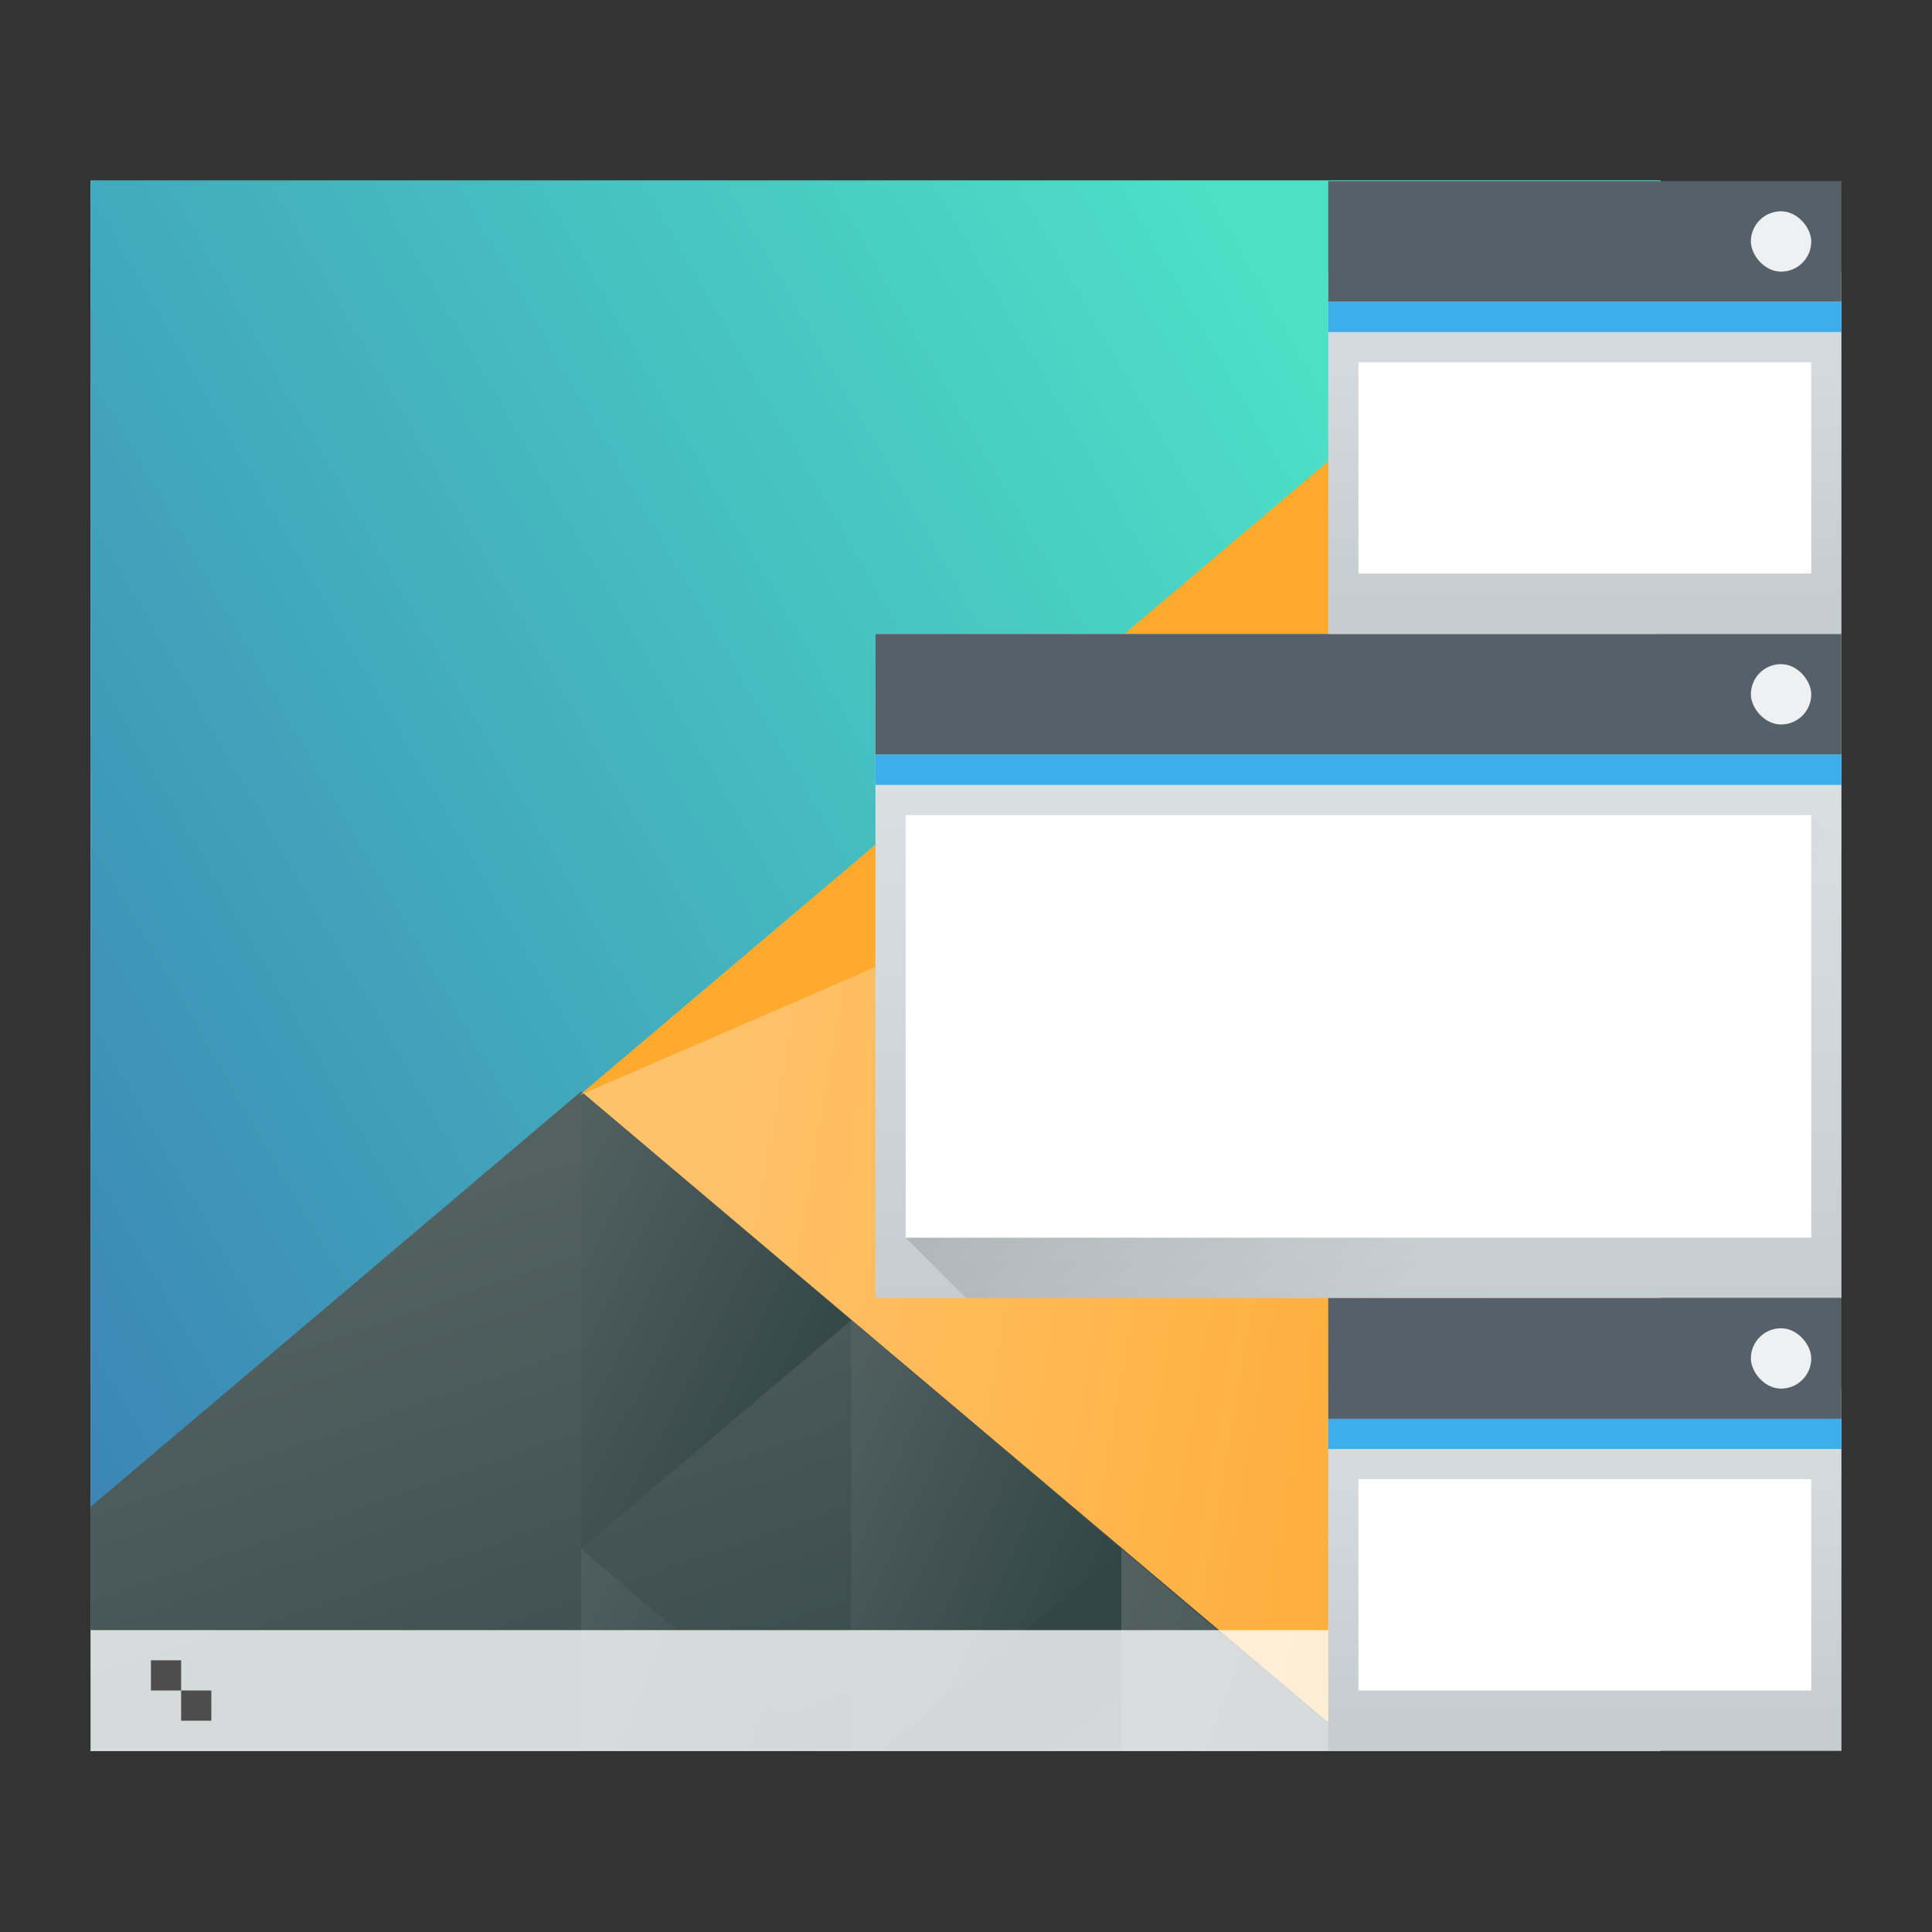 <?xml version="1.0" encoding="UTF-8" standalone="no"?>
<!-- Created with Inkscape (http://www.inkscape.org/) -->

<svg
   xmlns:dc="http://purl.org/dc/elements/1.1/"
   xmlns:cc="http://creativecommons.org/ns#"
   xmlns:rdf="http://www.w3.org/1999/02/22-rdf-syntax-ns#"
   xmlns:svg="http://www.w3.org/2000/svg"
   xmlns="http://www.w3.org/2000/svg"
   xmlns:xlink="http://www.w3.org/1999/xlink"
   xmlns:sodipodi="http://sodipodi.sourceforge.net/DTD/sodipodi-0.dtd"
   xmlns:inkscape="http://www.inkscape.org/namespaces/inkscape"
   width="64"
   height="64"
   viewBox="0 0 64 64"
   id="svg7266"
   version="1.1"
   inkscape:version="0.91 r13725"
   sodipodi:docname="thumbnailaside.svg">
  <rect x="0" y="0" width="64" height="64" fill="#333333" stroke="none"/>
  <defs
     id="defs7268">
    <linearGradient
       id="linearGradient4227">
      <stop
         id="stop6538"
         stop-color="#2e3436" />
      <stop
         id="stop6540-9"
         stop-color="#555753"
         offset="1" />
    </linearGradient>
    <filter
       style="color-interpolation-filters:sRGB"
       inkscape:label="Blur"
       id="filter8065">
      <feGaussianBlur
         stdDeviation="1.5 1.5"
         result="blur"
         id="feGaussianBlur8067" />
    </filter>
    <linearGradient
       y2="502.655"
       x2="0"
       y1="543.798"
       gradientTransform="matrix(0.542,0,0,0.635,515.381,-137.774)"
       gradientUnits="userSpaceOnUse"
       id="linearGradient4643-8-3-3-3-9"
       xlink:href="#linearGradient4303-6"
       inkscape:collect="always" />
    <linearGradient
       inkscape:collect="always"
       id="linearGradient4303-6">
      <stop
         stop-color="#c6cdd1"
         id="stop12" />
      <stop
         offset="1"
         stop-color="#e0e5e7"
         id="stop14" />
    </linearGradient>
    <linearGradient
       inkscape:collect="always"
       xlink:href="#linearGradient4697"
       id="linearGradient11119"
       gradientUnits="userSpaceOnUse"
       gradientTransform="matrix(0.667,0,0,0.856,480.476,-243.093)"
       x1="418.17"
       y1="503.079"
       x2="384.571"
       y2="531.458" />
    <linearGradient
       id="linearGradient4697"
       inkscape:collect="always">
      <stop
         id="stop6546"
         stop-color="#4ce0c6" />
      <stop
         id="stop6548"
         stop-color="#3b85b5"
         offset="1" />
    </linearGradient>
    <linearGradient
       inkscape:collect="always"
       xlink:href="#linearGradient4526"
       id="linearGradient11121"
       gradientUnits="userSpaceOnUse"
       gradientTransform="matrix(0.667,0,0,0.856,480.476,-243.093)"
       x1="404.045"
       y1="521.633"
       x2="430.736"
       y2="528.35" />
    <linearGradient
       id="linearGradient4526"
       inkscape:collect="always">
      <stop
         id="stop6552"
         stop-color="#ffc169" />
      <stop
         id="stop6554"
         stop-color="#ffa92d"
         offset="1" />
    </linearGradient>
    <linearGradient
       inkscape:collect="always"
       xlink:href="#linearGradient4468"
       id="linearGradient11123"
       gradientUnits="userSpaceOnUse"
       gradientTransform="matrix(0.667,0,0,0.856,480.476,-243.093)"
       x1="398.092"
       y1="542.224"
       x2="394.003"
       y2="524.9" />
    <linearGradient
       id="linearGradient4468"
       inkscape:collect="always">
      <stop
         id="stop6558"
         stop-color="#334545" />
      <stop
         id="stop6560"
         stop-color="#536161"
         offset="1" />
    </linearGradient>
    <linearGradient
       inkscape:collect="always"
       xlink:href="#linearGradient4468"
       id="linearGradient11125"
       gradientUnits="userSpaceOnUse"
       gradientTransform="matrix(-0.667,0,0,0.856,1039.905,-277.315)"
       x1="431.571"
       y1="568.798"
       x2="439.571"
       y2="562.798" />
    <linearGradient
       inkscape:collect="always"
       xlink:href="#linearGradient4468"
       id="linearGradient11127"
       gradientUnits="userSpaceOnUse"
       gradientTransform="matrix(-0.667,0,0,0.856,1039.905,-277.315)"
       x1="406.537"
       y1="581.87"
       x2="423.32"
       y2="572.678" />
    <linearGradient
       inkscape:collect="always"
       xlink:href="#linearGradient4468"
       id="linearGradient11129"
       gradientUnits="userSpaceOnUse"
       gradientTransform="matrix(-0.667,0,0,0.856,1039.905,-277.315)"
       x1="423.054"
       y1="572.334"
       x2="431.225"
       y2="566.766" />
    <linearGradient
       inkscape:collect="always"
       xlink:href="#linearGradient4468"
       id="linearGradient11131"
       gradientUnits="userSpaceOnUse"
       gradientTransform="matrix(-0.667,0,0,0.856,1039.905,-277.315)"
       x1="431.313"
       y1="577.102"
       x2="440.632"
       y2="571.445" />
    <linearGradient
       inkscape:collect="always"
       xlink:href="#linearGradient4468"
       id="linearGradient11133"
       gradientUnits="userSpaceOnUse"
       gradientTransform="matrix(-0.667,0,0,0.856,1039.905,-277.315)"
       x1="430.567"
       y1="577.362"
       x2="423.75"
       y2="591.328" />
    <linearGradient
       y2="502.655"
       x2="0"
       y1="543.798"
       gradientTransform="matrix(0.667,0,0,0.544,512.476,685.266)"
       gradientUnits="userSpaceOnUse"
       id="linearGradient4643-8-4"
       xlink:href="#linearGradient4303-6"
       inkscape:collect="always" />
    <linearGradient
       gradientUnits="userSpaceOnUse"
       y2="540.798"
       x2="406.571"
       y1="525.798"
       x1="391.571"
       id="linearGradient4183-21"
       xlink:href="#linearGradient4293"
       inkscape:collect="always"
       gradientTransform="translate(384.286,435.136)" />
    <linearGradient
       inkscape:collect="always"
       id="linearGradient4293">
      <stop
         id="stop7" />
      <stop
         offset="1"
         stop-opacity="0"
         id="stop9" />
    </linearGradient>
    <linearGradient
       inkscape:collect="always"
       xlink:href="#linearGradient4303-6"
       id="linearGradient4643-8-6-1"
       gradientUnits="userSpaceOnUse"
       gradientTransform="matrix(0.479,0,0,0.377,596.583,-29.145)"
       y1="543.798"
       x2="0"
       y2="502.655" />
    <linearGradient
       inkscape:collect="always"
       xlink:href="#linearGradient4303-6"
       id="linearGradient4643-8-6-1-5"
       gradientUnits="userSpaceOnUse"
       gradientTransform="matrix(0.479,0,0,0.377,596.583,10.86)"
       y1="543.798"
       x2="0"
       y2="502.655" />
  </defs>
  <sodipodi:namedview
     id="base"
     pagecolor="#ffffff"
     bordercolor="#666666"
     borderopacity="1.0"
     inkscape:pageopacity="0.0"
     inkscape:pageshadow="2"
     inkscape:zoom="3.959798"
     inkscape:cx="31.367158"
     inkscape:cy="4.0866976"
     inkscape:document-units="px"
     inkscape:current-layer="layer1"
     showgrid="true"
     units="px"
     inkscape:window-width="956"
     inkscape:window-height="1013"
     inkscape:window-x="0"
     inkscape:window-y="0"
     inkscape:window-maximized="0">
    <inkscape:grid
       type="xygrid"
       id="grid7814" />
  </sodipodi:namedview>
  <g
     inkscape:label="Ebene 1"
     inkscape:groupmode="layer"
     id="layer1"
     transform="translate(0,-988.362)">
    <g
       id="g5015"
       transform="translate(-739.857,50.428)">
      <g
         transform="translate(0,780)"
         id="g11135">
        <rect
           y="163.934"
           x="742.857"
           height="52"
           width="52"
           rx="0"
           id="rect29-2-9-6-0"
           style="fill:url(#linearGradient4643-8-3-3-3-9)" />
        <g
           id="g6996-1-0-2"
           transform="matrix(1.625,0,0,1.857,-454.536,-185.086)">
          <path
             style="fill:url(#linearGradient11119)"
             d="m 736.857,187.934 0,28 32,0 0,-28 -32,0 z"
             inkscape:connector-curvature="0"
             id="path6573-4-8-6" />
          <path
             style="fill:url(#linearGradient11121);stroke-width:2;stroke-linecap:round"
             d="m 768.857,187.934 -22.023,16.317 15.768,11.683 6.254,0 0,-28 z"
             inkscape:connector-curvature="0"
             id="path6575-0-3-6" />
          <path
             style="fill:url(#linearGradient11123);stroke-width:2;stroke-linecap:round"
             d="m 746.857,204.188 -10,7.41 0,4.335 25.895,0 -15.895,-11.745 z"
             inkscape:connector-curvature="0"
             id="path6577-2-5-7" />
          <path
             style="fill:url(#linearGradient11125);stroke-width:2;stroke-linecap:round"
             inkscape:connector-curvature="0"
             d="m 752.363,208.268 -5.506,-4.079 0,8.159 z"
             inkscape:transform-center-x="-5.5056915"
             id="path6579-2-2-7" />
          <path
             style="fill:url(#linearGradient11127);stroke-width:2;stroke-linecap:round"
             d="m 757.869,212.346 0,3.587 4.841,0 -4.841,-3.587 z"
             inkscape:connector-curvature="0"
             id="path6581-8-9-3" />
          <path
             style="fill:url(#linearGradient11129);stroke-width:2;stroke-linecap:round"
             d="m 752.363,208.268 0,7.665 0.666,0 4.839,-3.586 -5.506,-4.08 z"
             inkscape:connector-curvature="0"
             id="path6583-9-0-4" />
          <path
             style="fill:url(#linearGradient11131);stroke-width:2;stroke-linecap:round"
             d="m 746.857,212.348 0,3.586 4.839,0 -4.839,-3.586 z"
             inkscape:connector-curvature="0"
             id="path6585-1-2-7" />
          <path
             style="fill:url(#linearGradient11133);stroke-width:2;stroke-linecap:round"
             d="m 757.869,212.346 -4.841,3.587 4.841,0 0,-3.587 z"
             inkscape:connector-curvature="0"
             id="path6587-1-6-9" />
          <path
             style="fill:#ffa92d;stroke-width:2;stroke-linecap:round"
             inkscape:transform-center-x="5.5056789"
             d="m 746.834,204.251 22.023,-16.317 -10e-6,7.971 z"
             inkscape:connector-curvature="0"
             id="path6589-5-6-0" />
        </g>
        <g
           transform="translate(352.286,-329.864)"
           id="g6597-5-4-8">
          <rect
             style="fill:#ffffff;fill-opacity:0.784"
             y="541.798"
             x="390.571"
             height="4"
             width="52"
             id="rect6599-4-0-2" />
          <circle
             style="fill:#4d4d4d"
             r="1"
             cy="543.798"
             cx="439.571"
             id="circle6601-6-4-1" />
          <path
             style="fill:#4d4d4d"
             d="m 392.571,542.798 0,1 1,0 0,-1 -1,0 z m 1,1 0,1 1,0 0,-1 -1,0 z"
             inkscape:connector-curvature="0"
             id="path6603-2-5-4" />
        </g>
      </g>
      <rect
         style="fill:url(#linearGradient4643-8-4)"
         id="rect6130"
         rx="0"
         width="32"
         height="22"
         x="768.857"
         y="958.934" />
      <path
         sodipodi:nodetypes="cccccc"
         style="opacity:0.2;fill:url(#linearGradient4183-21);fill-rule:evenodd"
         id="path6132"
         inkscape:connector-curvature="0"
         d="m 769.857,978.934 30,-14 1,1 0,15 -29,3e-5 z" />
      <rect
         id="rect6134"
         y="958.934"
         x="768.857"
         height="4"
         width="32"
         style="fill:#566069" />
      <rect
         id="rect6136"
         y="962.934"
         x="768.857"
         height="1"
         width="32"
         style="fill:#3daee9" />
      <rect
         id="rect6138"
         y="964.934"
         x="769.857"
         height="14"
         width="30"
         style="fill:#ffffff" />
      <rect
         id="rect6140"
         rx="1"
         y="959.934"
         x="797.857"
         height="2"
         width="2"
         style="fill:#eff0f1" />
      <g
         transform="translate(2.265625e-6,782)"
         id="g10918">
        <rect
           style="fill:url(#linearGradient4643-8-6-1)"
           y="164.934"
           x="783.857"
           height="12"
           width="17"
           rx="0"
           id="rect42-1" />
        <rect
           style="fill:#566069"
           width="17"
           height="4"
           x="783.857"
           y="161.933"
           id="rect44-5" />
        <rect
           style="fill:#3daee9"
           width="17"
           height="1"
           x="783.857"
           y="165.933"
           id="rect46-4" />
        <rect
           style="fill:#ffffff"
           width="15"
           height="7"
           x="784.857"
           y="167.934"
           id="rect48-9" />
        <rect
           style="fill:#eff0f1"
           width="2"
           height="2"
           x="797.857"
           y="162.933"
           rx="1"
           ry="1"
           id="rect50-7" />
      </g>
      <g
         transform="translate(0,779)"
         id="g10933">
        <rect
           style="fill:url(#linearGradient4643-8-6-1-5)"
           y="204.934"
           x="783.857"
           height="12"
           width="17"
           rx="0"
           id="rect42-1-3" />
        <rect
           style="fill:#566069"
           width="17"
           height="4"
           x="783.857"
           y="201.934"
           id="rect44-5-2" />
        <rect
           style="fill:#3daee9"
           width="17"
           height="1"
           x="783.857"
           y="205.934"
           id="rect46-4-8" />
        <rect
           style="fill:#ffffff"
           width="15"
           height="7"
           x="784.857"
           y="207.934"
           id="rect48-9-8" />
        <rect
           style="fill:#eff0f1"
           width="2"
           height="2"
           x="797.857"
           y="202.934"
           rx="1"
           ry="1"
           id="rect50-7-8" />
      </g>
    </g>
  </g>
</svg>
